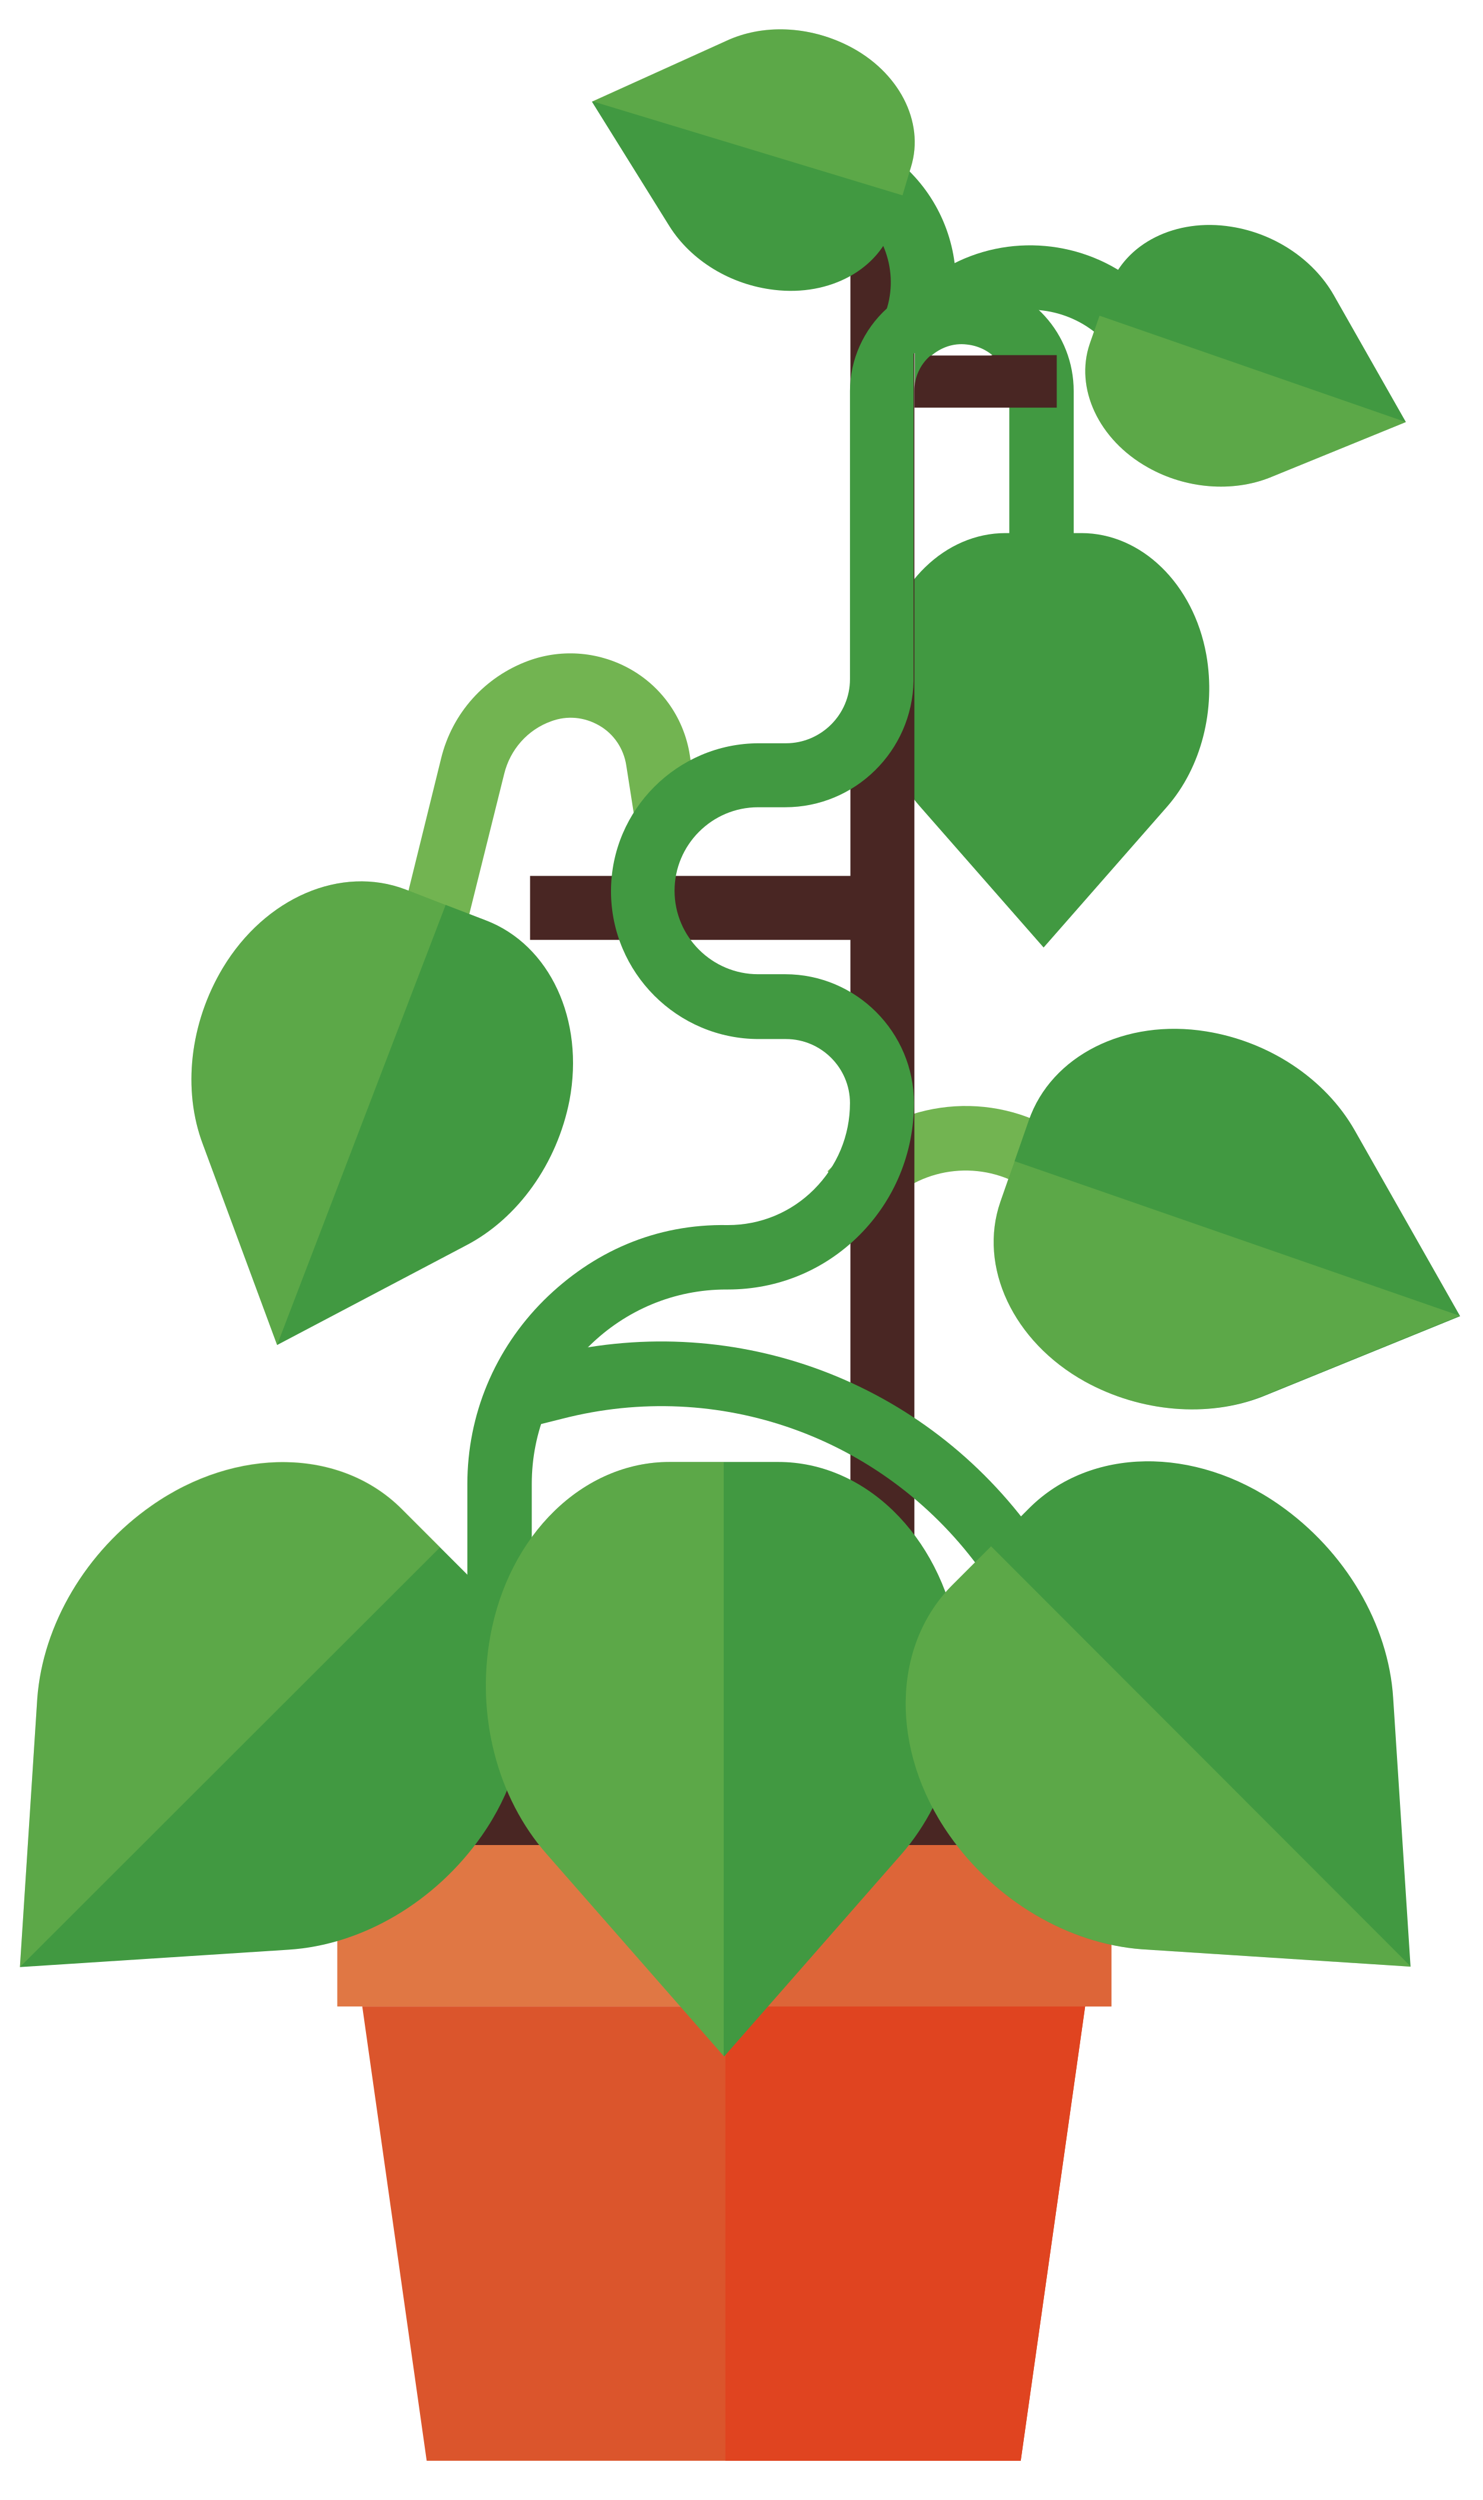 <?xml version="1.0" encoding="UTF-8"?>
<svg width="35px" height="59px" viewBox="0 0 35 59" version="1.1" xmlns="http://www.w3.org/2000/svg" xmlns:xlink="http://www.w3.org/1999/xlink">
    <!-- Generator: Sketch 55.1 (78136) - https://sketchapp.com -->
    <title>Group</title>
    <desc>Created with Sketch.</desc>
    <g id="Page-1" stroke="none" stroke-width="1" fill="none" fill-rule="evenodd">
        <g id="Group" fill-rule="nonzero">
            <path d="M10.77,22.8 L9.29,22.44 L10.41,17.9 C10.67,16.83 11.44,15.97 12.48,15.59 C13.28,15.3 14.17,15.38 14.91,15.81 C15.65,16.24 16.15,16.98 16.28,17.82 L16.51,19.29 L15.01,19.53 L14.78,18.06 C14.72,17.67 14.49,17.32 14.14,17.12 C13.79,16.92 13.39,16.88 13.01,17.02 C12.45,17.22 12.04,17.69 11.9,18.26 L10.77,22.8 Z" id="Path" fill="#72B451"></path>
            <path d="M20.6,28.72 L19.53,27.64 L19.88,27.29 C21.25,25.93 23.42,25.71 25.04,26.76 L24.21,28.04 C23.19,27.38 21.82,27.51 20.95,28.38 L20.6,28.72 Z" id="Path" fill="#72B451"></path>
            <path d="M20.78,15.45 C21.08,13.77 22.31,12.58 23.73,12.58 L25.52,12.58 C26.94,12.58 28.17,13.78 28.47,15.45 L28.47,15.45 C28.7,16.75 28.35,18.11 27.55,19.03 L24.63,22.36 L21.71,19.03 C20.9,18.11 20.55,16.75 20.78,15.45 L20.78,15.45 Z" id="Path" fill="#419941"></path>
            <path d="M21.59,9.23 C21.59,8.91 21.72,8.62 21.96,8.41 C22.2,8.2 22.5,8.09 22.82,8.13 C23.39,8.19 23.82,8.66 23.82,9.23 L23.82,13.44 L25.34,13.44 L25.34,9.23 C25.34,7.87 24.32,6.75 22.97,6.61 C22.49,6.56 22.01,6.66 21.59,6.86 L21.59,9.23 Z" id="Path" fill="#419941"></path>
            <polygon id="Path" fill="#492623" points="21.58 4.96 20.07 4.96 20.07 20.67 12.51 20.67 12.51 22.18 20.07 22.18 20.07 40.44 21.58 40.44"></polygon>
            <rect id="Rectangle" fill="#492623" x="7.96" y="37.94" width="18.27" height="5.6"></rect>
            <rect id="Rectangle" fill="#E07744" x="7.96" y="43.54" width="18.27" height="3.81"></rect>
            <polygon id="Path" fill="#DB552C" points="24.09 58.07 10.07 58.07 8.55 47.35 25.61 47.35"></polygon>
            <polygon id="Path" fill="#DB552C" opacity="0.5" points="25.61 47.35 26.23 47.35 26.23 43.54 17.12 43.54 17.12 47.35"></polygon>
            <polygon id="Path" fill="#E04420" points="25.61 47.35 17.12 47.35 17.12 58.07 24.09 58.07"></polygon>
            <path d="M23.08,36.96 C20.81,33.9 16.96,32.53 13.27,33.48 L12.59,33.65 L12.21,32.17 L12.89,32 C17.19,30.9 21.66,32.49 24.3,36.05 L23.08,36.96 Z" id="Path" fill="#419941"></path>
            <path d="M20.93,7.28 C20.38,7.78 20.06,8.49 20.06,9.23 L20.06,16.03 C20.06,16.86 19.38,17.54 18.55,17.54 L17.91,17.54 C15.99,17.54 14.42,19.11 14.42,21.03 C14.42,22.95 15.98,24.52 17.91,24.52 L18.55,24.52 C19.38,24.52 20.06,25.2 20.06,26.03 C20.06,26.8 19.76,27.52 19.21,28.07 C18.67,28.61 17.95,28.91 17.18,28.91 C17.18,28.91 17.17,28.91 17.17,28.91 C15.47,28.88 13.99,29.54 12.83,30.69 C11.67,31.85 11.03,33.39 11.03,35.02 L11.03,38.03 L12.55,38.03 L12.55,35.02 C12.55,33.79 13.03,32.63 13.9,31.77 C14.77,30.91 15.92,30.43 17.14,30.43 C17.15,30.43 17.17,30.43 17.18,30.43 C18.35,30.43 19.45,29.98 20.28,29.15 C21.11,28.32 21.57,27.21 21.57,26.03 C21.57,24.36 20.21,22.99 18.53,22.99 L17.89,22.99 C16.81,22.99 15.92,22.11 15.92,21.02 C15.92,19.94 16.8,19.05 17.89,19.05 L18.53,19.05 C20.18,19.05 21.53,17.72 21.56,16.07 L21.56,6.84 C21.35,6.97 21.13,7.1 20.93,7.28 Z" id="Path" fill="#419941"></path>
            <path d="M23.4,8.39 L21.97,8.39 C21.96,8.4 21.95,8.4 21.95,8.4 C21.71,8.61 21.58,8.91 21.58,9.22 L21.58,9.62 L23.8,9.62 L24.94,9.62 L24.94,8.38 L23.4,8.38 L23.4,8.39 Z" id="Path" fill="#492623"></path>
            <g transform="translate(0, 34)" id="Path">
                <path d="M3.58,1.53 C5.58,0.13 8.04,0.17 9.48,1.61 L11.29,3.42 C12.73,4.86 12.77,7.32 11.37,9.32 L11.37,9.32 C10.28,10.88 8.55,11.9 6.81,12.01 L0.47,12.42 L0.88,6.08 C1.01,4.34 2.03,2.61 3.58,1.53 L3.58,1.53 Z" fill="#419941"></path>
                <path d="M3.58,1.52 C5.58,0.12 8.04,0.16 9.48,1.6 L10.39,2.51 L0.47,12.42 L0.88,6.08 C1.01,4.34 2.03,2.61 3.58,1.52 Z" fill="#ACD75F" opacity="0.25"></path>
            </g>
            <g transform="translate(11, 34)" id="Path">
                <path d="M0.57,4.62 C1,2.22 2.76,0.5 4.8,0.5 L7.37,0.5 C9.41,0.5 11.17,2.22 11.6,4.62 L11.6,4.62 C11.93,6.49 11.43,8.43 10.28,9.75 L6.09,14.53 L1.9,9.75 C0.74,8.43 0.23,6.49 0.57,4.62 L0.57,4.62 Z" fill="#419941"></path>
                <path d="M0.57,4.62 C1,2.22 2.76,0.5 4.8,0.5 L6.08,0.5 L6.08,14.52 L1.89,9.74 C0.74,8.43 0.23,6.49 0.57,4.62 Z" fill="#ACD75F" opacity="0.25"></path>
            </g>
            <g transform="translate(21, 34)" id="Path">
                <path d="M1.4,9.3 C1.66533454e-16,7.3 0.04,4.84 1.48,3.4 L3.29,1.59 C4.73,0.15 7.19,0.11 9.19,1.51 L9.19,1.51 C10.75,2.6 11.77,4.33 11.88,6.07 L12.29,12.41 L5.95,12 C4.21,11.87 2.48,10.85 1.4,9.3 L1.4,9.3 Z" fill="#419941"></path>
                <path d="M1.4,9.3 C5.55111512e-17,7.3 0.04,4.84 1.48,3.4 L2.39,2.49 L12.3,12.41 L5.96,12 C4.21,11.87 2.48,10.85 1.4,9.3 Z" fill="#ACD75F" opacity="0.25"></path>
            </g>
            <path d="M20.49,8.85 L20.94,7.25 C21.21,6.32 20.81,5.31 19.98,4.81 L19.36,4.43 L20.15,3.12 L20.77,3.5 C21.76,4.1 22.39,5.11 22.53,6.21 L22.63,6.16 C24.11,5.47 25.89,5.76 27.07,6.89 L26.01,7.99 C25.28,7.29 24.18,7.11 23.27,7.54 L20.49,8.85 Z" id="Path" fill="#419941"></path>
            <g transform="translate(13, 0)" id="Path">
                <path d="M7.02,1.08 C8.21,1.68 8.83,2.87 8.5,3.94 L8.09,5.28 C7.77,6.35 6.59,7 5.27,6.84 L5.27,6.84 C4.24,6.72 3.31,6.15 2.8,5.34 L0.97,2.4 L4.13,0.97 C5,0.56 6.09,0.61 7.02,1.08 L7.02,1.08 Z" fill="#419941"></path>
                <path d="M7.02,1.08 C8.21,1.68 8.83,2.87 8.5,3.94 L8.3,4.61 L0.98,2.39 L4.14,0.96 C5,0.56 6.09,0.61 7.02,1.08 Z" fill="#ACD75F" opacity="0.25"></path>
            </g>
            <g transform="translate(25, 5)" id="Path">
                <path d="M2.09,6.03 C0.93,5.38 0.36,4.16 0.72,3.11 L1.18,1.79 C1.55,0.74 2.75,0.14 4.06,0.35 L4.06,0.35 C5.08,0.51 5.99,1.12 6.47,1.95 L8.18,4.96 L4.97,6.27 C4.09,6.62 2.99,6.54 2.09,6.03 L2.09,6.03 Z" fill="#419941"></path>
                <path d="M2.09,6.03 C0.93,5.38 0.36,4.16 0.72,3.11 L0.95,2.45 L8.18,4.96 L4.97,6.27 C4.09,6.62 2.99,6.54 2.09,6.03 Z" fill="#ACD75F" opacity="0.25"></path>
            </g>
            <g transform="translate(4, 20)" id="Path">
                <path d="M1.26,2.84 C2.26,1.18 4.05,0.41 5.57,0.99 L7.47,1.72 C8.98,2.3 9.8,4.07 9.44,5.97 L9.44,5.97 C9.15,7.45 8.23,8.75 7,9.39 L2.54,11.74 L0.79,7.01 C0.3,5.72 0.48,4.14 1.26,2.84 L1.26,2.84 Z" fill="#419941"></path>
                <path d="M1.26,2.84 C2.26,1.18 4.05,0.41 5.57,0.99 L6.52,1.35 L2.54,11.74 L0.79,7.01 C0.3,5.72 0.48,4.14 1.26,2.84 Z" fill="#ACD75F" opacity="0.25"></path>
            </g>
            <g transform="translate(23, 24)" id="Path">
                <path d="M2.6,8.6 C0.91,7.66 0.08,5.89 0.61,4.36 L1.28,2.44 C1.81,0.91 3.56,0.03 5.47,0.34 L5.47,0.34 C6.96,0.58 8.28,1.46 8.97,2.67 L11.46,7.06 L6.79,8.96 C5.51,9.46 3.92,9.33 2.6,8.6 L2.6,8.6 Z" fill="#419941"></path>
                <path d="M2.6,8.6 C0.91,7.66 0.08,5.89 0.61,4.36 L0.94,3.4 L11.45,7.05 L6.78,8.95 C5.51,9.46 3.92,9.33 2.6,8.6 Z" fill="#ACD75F" opacity="0.25"></path>
            </g>
        </g>
    </g>
</svg>